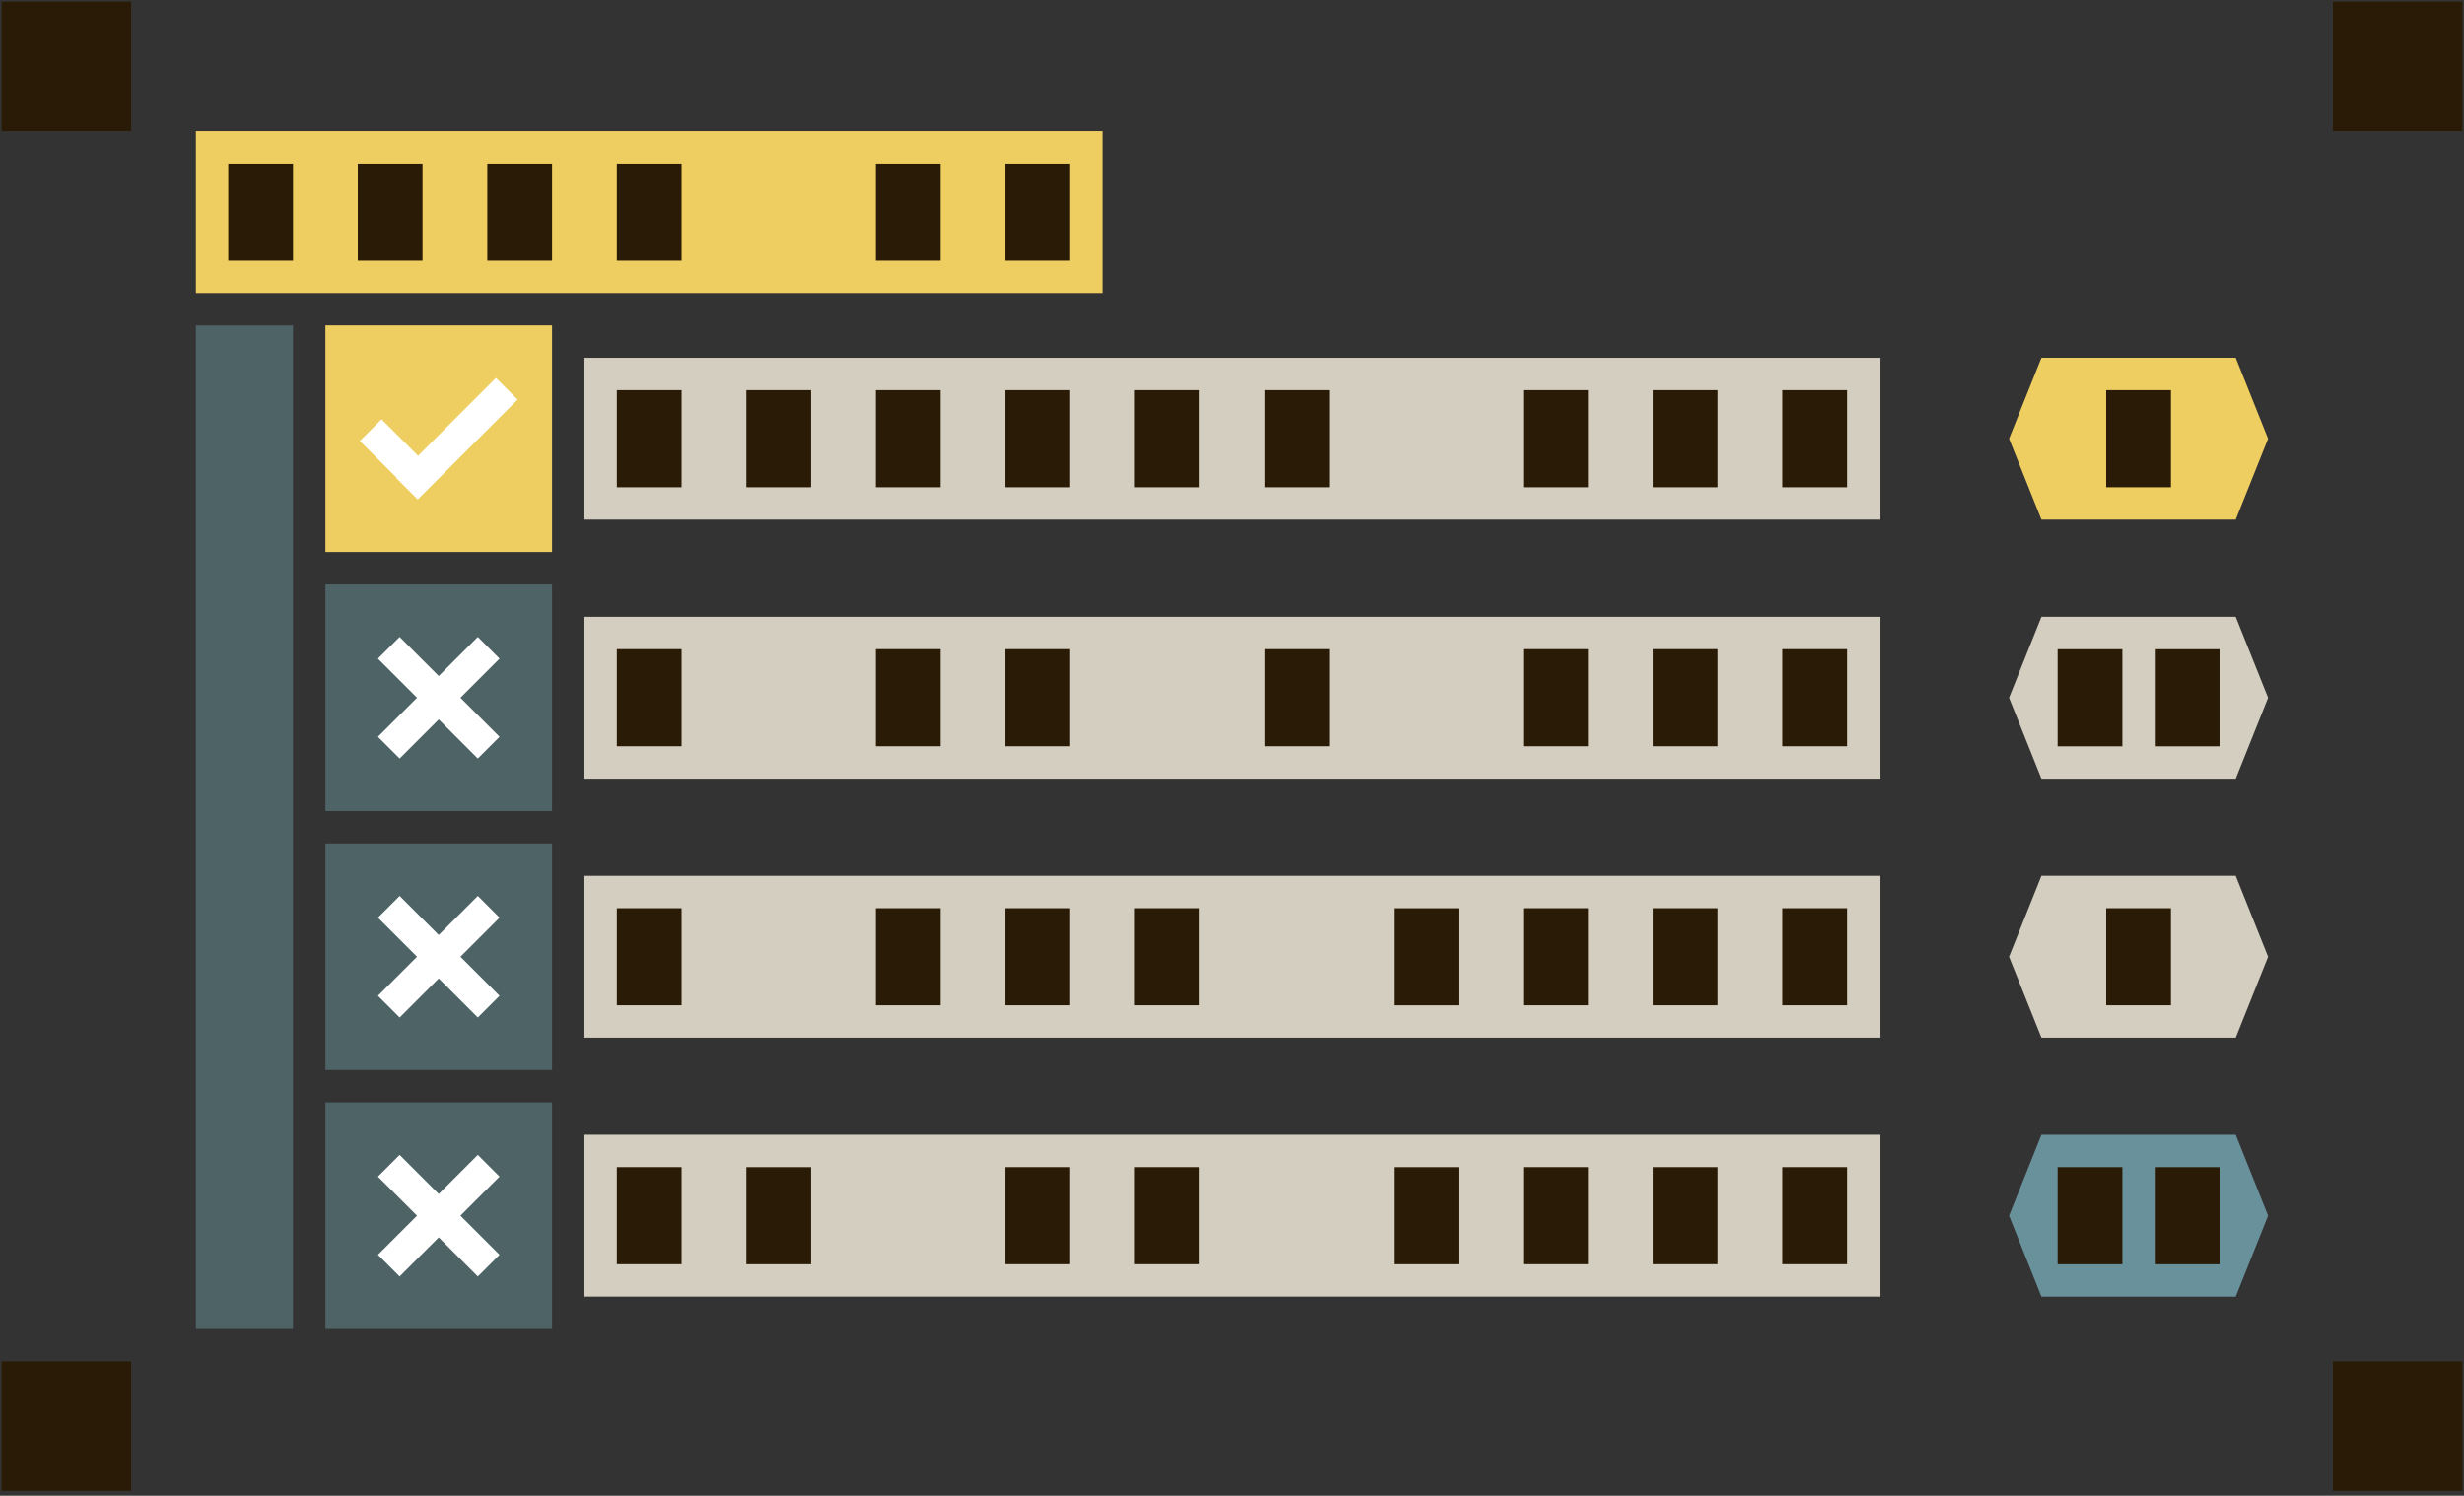 <svg host="65bd71144e" xmlns="http://www.w3.org/2000/svg" xmlns:xlink="http://www.w3.org/1999/xlink" version="1.1" width="761px" height="462px" viewBox="-0.5 -0.5 761 462" content="&lt;mxfile&gt;&lt;diagram id=&quot;NhqJ_ardOWNHqCwG6pmV&quot; name=&quot;Page-1&quot;&gt;5Z1bc+I2FIB/TR6X0f3y2BDaPrQzO7MPbR+9QQvuOogxTgL99ZXBBiwb1rvIksUmD7GPhWx/5+hcZIs84OnL9rc8WS//1HOVPSAw3z7gpweEICTC/Cklu4OEcnAQLPJ0XjU6CT6l/6lKWDd7Tedq02hYaJ0V6bopfNarlXouGrIkz/V7s9kXnTXPuk4WqiX49Jxkbelf6bxYHqQCgJP8d5UultWZKa0OfE6evy5y/bqqTveAMPoFPgJ2OPyS1F1V7TfLZK7fz0R49oCnudbFYetlO1VZibamdvjcrxeOHi87V6uizwdopadNsatvXc0NiWpX58VSL/QqyWYn6eP+/lTZAzB7pzZ/aL02QmiE/6qi2FVqTV4LbUTL4iWrjqptWvx9tv1P2dWE02r3aVt1vd/ZVTubItdf1VRnOjeSlV6Vl3K4+vKSLwKoRBv9mj9XrTA/ojYWrPSLKvKdaZOrLCnSt2ZfSWVKi2O740c/6tScBYHa7CmbUEoFQ4AJyczmoYdqDEDBJlA2Oy2SfKGKqp+TnszG2YWdRHvtdWsSk0PPb0n2qmrjs1TbVNz7Mi3Up3Wyp/JuxnFTSZ28v6RZVouMbc9m0xmDRz28qbxQ2+uaaFM/Og05kVIyzjkiXEAhm/QImABQEX0/jcnasSzPhmMt61JdA/EVnlR+m2c50tfX7r5yT8nn+hPgu6lgMGEYQC4BgVyY3yYVY3IISYGAZNBQo6QFiIgJx0JKjhmVQgDS5oW5sVuAqQCcA4KEvB0fZo7NMdeFGZt6ZXYJve4OvmGGB81eJP4BTDAFHErEIEMMQIgbyJE5jojBRI1eKOe4RRzRCRKCUGbihSGKOG8jlxMikMBGrdT0BrkD4jxW4iUv84ORGfuEGkeAGsA/4ImxTUwEJNi4Btj2ASVMDLkZKwAY6+WizZvgCTPZBSWYESKhC+AM9PUQA7oHVHpFvB/dElHSjDilrQJI5PGnbauDuU/o2BqtyENmDDN2k1Uy0I3WB50e3vF207l0g3VPZeggZ6GjOewuHT7DY8eNDj9nNZH16L2JnpdUx3Z//Twdu46cGFeGqcRYCAqYbEaWsTq6Oo/1xhvinxs47wE8bGQxPEJFFu46s3QfWQ76CxJZeI8s8HbTuXSDsUeWenyPMLLwC3MWcTu6HkV2qMhyl8BFj5rlFud5nBD6ced5PSzVN7Br7p5X36LDtVIHrlW4Lmn6zLAdo5F7dvsZNdh2vR34MCjn5hwgRAEQPpHpbArcIETAYkg7GRLQAZE4YojvjKGxLsPwlEpK4ZdniInzIXliaHi2U6pBGfYoWDbLZF1uLtU2WZTB+HGt8tScSuUn6cdahPqEnq2qHx3uuVebFx8WDfjwgpGWX2gpYLC41KMgGh18lwPAht/DoQymix7l10+liwvOaDD+Xgo4i1/1hN+NM4eWI2GdCQbq4Icc+XIvNdmQCGlohNJ1leUdoQyOMESx5RIhxsERhii2nCLkwRGGqLVcIiTBw4kMUV45RRjeF3p5/jYgQhreF7p+aOQdYXhf6Pr9otAIUff855AI76068Y8QgnvLrUMwvLfkOgTDe0sNQzC8t9wwBMN7Sw5DMLy37BCjzlnXQRnGnh7auU0IhtFPvcrgDGHs+aGd24RgGH1+GN4f1otYomVIaAfDjsVOQzKMPscegT+MPce288MQDGPPDy0zlOWr/WfvR0i/NGPPFCEeFc7YJxUhHxXO6HNwOCacKPZ0fFy+E0WfmY/Kd9b0osXJgj8WhCj2JJ1Z39Oyn4BEZybJ/fKMPWFnYlw8Y58gt8d4gAIIefm+gpsWJIvy6NmC5PYX4Qy15BYi1wWN+xXJlQbbcL3w6VGhOLCeS7cY+6JkiLyUJD+0KrnS7WXoUa6SPRb4Y1yXfK/IQ1Q2gy7DqwtHT2vwIO5RzIxu7RGTEspHR4mSvfaoQwNDLTyCOPYyyH6H4GirnnLMIF9gOeTEm3eAsRc69sItArxPZjj/2srQ82vejTD2hzv2qwPeAcb+OMd+byDEKI79GY793oBvIyRe6h+PLw14B9gjFx81QHtSPMAoJrFn1PZEeAiGseeEnNgDucWPdNXULko6EnsyiAKyiz0PtNkxn/BizwFbo3Y4emb39O9S9sfO/iUNnv0P&lt;/diagram&gt;&lt;/mxfile&gt;" style="background-color: rgb(42, 27, 6);">
    <rect x="-0.5" y="-0.5" width="761" height="462" fill="#333333" stroke="none"/>
    <defs/>
    <g>
        <rect x="100" y="100" width="70" height="70" fill="#eece61" stroke="none" pointer-events="all"/>
        <rect x="110.28" y="136.55" width="25.29" height="9.48" fill="#ffffff" stroke="none" transform="rotate(45,122.92,141.3)" pointer-events="all"/>
        <rect x="135.85" y="113.19" width="9.48" height="43.62" fill="#ffffff" stroke="none" transform="rotate(45,140.59,135)" pointer-events="all"/>
        <rect x="100" y="180.01" width="70" height="70" fill="#4e6366" stroke="none" pointer-events="all"/>
        <rect x="130.26" y="193.2" width="9.48" height="43.62" fill="#ffffff" stroke="none" transform="rotate(45,135,215.01)" pointer-events="all"/>
        <rect x="130.26" y="193.2" width="9.48" height="43.62" fill="#ffffff" stroke="none" transform="rotate(135,135,215.01)" pointer-events="all"/>
        <rect x="100" y="260.01" width="70" height="70" fill="#4e6366" stroke="none" pointer-events="all"/>
        <rect x="130.26" y="273.2" width="9.48" height="43.62" fill="#ffffff" stroke="none" transform="rotate(45,135,295.01)" pointer-events="all"/>
        <rect x="130.26" y="273.2" width="9.48" height="43.62" fill="#ffffff" stroke="none" transform="rotate(135,135,295.01)" pointer-events="all"/>
        <rect x="60" y="40" width="280" height="50" fill="#eece61" stroke="none" pointer-events="all"/>
        <rect x="60" y="100.01" width="30" height="309.99" fill="#4e6366" stroke="none" pointer-events="all"/>
        <rect x="180" y="110.01" width="400" height="49.99" fill="#d4cec0" stroke="none" pointer-events="all"/>
        <rect x="180" y="190.02" width="400" height="49.99" fill="#d4cec0" stroke="none" pointer-events="all"/>
        <rect x="180" y="270.02" width="400" height="49.99" fill="#d4cec0" stroke="none" pointer-events="all"/>
        <path d="M 630 110 L 690 110 L 700 135 L 690 160 L 630 160 L 620 135 Z" fill="#eece61" stroke="none" pointer-events="all"/>
        <path d="M 630 190.02 L 690 190.02 L 700 215.02 L 690 240.02 L 630 240.02 L 620 215.02 Z" fill="#d4cec0" stroke="none" pointer-events="all"/>
        <path d="M 630 270.02 L 690 270.02 L 700 295.02 L 690 320.02 L 630 320.02 L 620 295.02 Z" fill="#d4cec0" stroke="none" pointer-events="all"/>
        <rect x="190" y="120.01" width="20" height="29.99" fill="#2a1b06" stroke="none" pointer-events="all"/>
        <rect x="230" y="120.01" width="20" height="29.99" fill="#2a1b06" stroke="none" pointer-events="all"/>
        <rect x="270" y="120.01" width="20" height="29.99" fill="#2a1b06" stroke="none" pointer-events="all"/>
        <rect x="310" y="120.01" width="20" height="29.99" fill="#2a1b06" stroke="none" pointer-events="all"/>
        <rect x="350" y="120.01" width="20" height="29.99" fill="#2a1b06" stroke="none" pointer-events="all"/>
        <rect x="390" y="120.01" width="20" height="29.99" fill="#2a1b06" stroke="none" pointer-events="all"/>
        <rect x="470" y="120.01" width="20" height="29.99" fill="#2a1b06" stroke="none" pointer-events="all"/>
        <rect x="510" y="120.01" width="20" height="29.99" fill="#2a1b06" stroke="none" pointer-events="all"/>
        <rect x="550" y="120.01" width="20" height="29.99" fill="#2a1b06" stroke="none" pointer-events="all"/>
        <rect x="550" y="200.01" width="20" height="29.99" fill="#2a1b06" stroke="none" pointer-events="all"/>
        <rect x="190" y="200.01" width="20" height="29.99" fill="#2a1b06" stroke="none" pointer-events="all"/>
        <rect x="270" y="200.01" width="20" height="29.99" fill="#2a1b06" stroke="none" pointer-events="all"/>
        <rect x="310" y="200.01" width="20" height="29.99" fill="#2a1b06" stroke="none" pointer-events="all"/>
        <rect x="390" y="200.01" width="20" height="29.99" fill="#2a1b06" stroke="none" pointer-events="all"/>
        <rect x="470" y="200.01" width="20" height="29.99" fill="#2a1b06" stroke="none" pointer-events="all"/>
        <rect x="510" y="200.01" width="20" height="29.99" fill="#2a1b06" stroke="none" pointer-events="all"/>
        <rect x="550" y="280.02" width="20" height="29.99" fill="#2a1b06" stroke="none" pointer-events="all"/>
        <rect x="190" y="280.02" width="20" height="29.99" fill="#2a1b06" stroke="none" pointer-events="all"/>
        <rect x="270" y="280.02" width="20" height="29.99" fill="#2a1b06" stroke="none" pointer-events="all"/>
        <rect x="310" y="280.02" width="20" height="29.99" fill="#2a1b06" stroke="none" pointer-events="all"/>
        <rect x="350" y="280.02" width="20" height="29.99" fill="#2a1b06" stroke="none" pointer-events="all"/>
        <rect x="430" y="280.03" width="20" height="29.99" fill="#2a1b06" stroke="none" pointer-events="all"/>
        <rect x="470" y="280.02" width="20" height="29.99" fill="#2a1b06" stroke="none" pointer-events="all"/>
        <rect x="510" y="280.02" width="20" height="29.99" fill="#2a1b06" stroke="none" pointer-events="all"/>
        <rect x="70" y="50.01" width="20" height="29.99" fill="#2a1b06" stroke="none" pointer-events="all"/>
        <rect x="110" y="50.01" width="20" height="29.99" fill="#2a1b06" stroke="none" pointer-events="all"/>
        <rect x="150" y="50.01" width="20" height="29.99" fill="#2a1b06" stroke="none" pointer-events="all"/>
        <rect x="190" y="50.01" width="20" height="29.99" fill="#2a1b06" stroke="none" pointer-events="all"/>
        <rect x="270" y="50.01" width="20" height="29.99" fill="#2a1b06" stroke="none" pointer-events="all"/>
        <rect x="310" y="50.01" width="20" height="29.99" fill="#2a1b06" stroke="none" pointer-events="all"/>
        <rect x="650" y="120.01" width="20" height="29.99" fill="#2a1b06" stroke="none" pointer-events="all"/>
        <rect x="635" y="200.03" width="20" height="29.99" fill="#2a1b06" stroke="none" pointer-events="all"/>
        <rect x="665" y="200.03" width="20" height="29.99" fill="#2a1b06" stroke="none" pointer-events="all"/>
        <rect x="650" y="280.02" width="20" height="29.99" fill="#2a1b06" stroke="none" pointer-events="all"/>
        <rect x="100" y="340" width="70" height="70" fill="#4e6366" stroke="none" pointer-events="all"/>
        <rect x="130.26" y="353.19" width="9.48" height="43.62" fill="#ffffff" stroke="none" transform="rotate(45,135,375)" pointer-events="all"/>
        <rect x="130.26" y="353.19" width="9.48" height="43.62" fill="#ffffff" stroke="none" transform="rotate(135,135,375)" pointer-events="all"/>
        <rect x="180" y="350" width="400" height="49.99" fill="#d4cec0" stroke="none" pointer-events="all"/>
        <path d="M 630 350 L 690 350 L 700 375 L 690 400 L 630 400 L 620 375 Z" fill="#69919b" stroke="none" pointer-events="all"/>
        <rect x="550" y="360" width="20" height="29.99" fill="#2a1b06" stroke="none" pointer-events="all"/>
        <rect x="190" y="360" width="20" height="29.99" fill="#2a1b06" stroke="none" pointer-events="all"/>
        <rect x="230" y="360.01" width="20" height="29.99" fill="#2a1b06" stroke="none" pointer-events="all"/>
        <rect x="310" y="360" width="20" height="29.99" fill="#2a1b06" stroke="none" pointer-events="all"/>
        <rect x="350" y="360" width="20" height="29.99" fill="#2a1b06" stroke="none" pointer-events="all"/>
        <rect x="430" y="360.01" width="20" height="29.99" fill="#2a1b06" stroke="none" pointer-events="all"/>
        <rect x="470" y="360" width="20" height="29.99" fill="#2a1b06" stroke="none" pointer-events="all"/>
        <rect x="510" y="360" width="20" height="29.99" fill="#2a1b06" stroke="none" pointer-events="all"/>
        <rect x="635" y="360.01" width="20" height="29.99" fill="#2a1b06" stroke="none" pointer-events="all"/>
        <rect x="665" y="360.01" width="20" height="29.99" fill="#2a1b06" stroke="none" pointer-events="all"/>
        <rect x="720" y="0" width="40" height="40" fill="#2a1b06" stroke="none" pointer-events="all"/>
        <rect x="0" y="0" width="40" height="40" fill="#2a1b06" stroke="none" pointer-events="all"/>
        <rect x="0" y="420" width="40" height="40" fill="#2a1b06" stroke="none" pointer-events="all"/>
        <rect x="720" y="420" width="40" height="40" fill="#2a1b06" stroke="none" pointer-events="all"/>
    </g>
</svg>